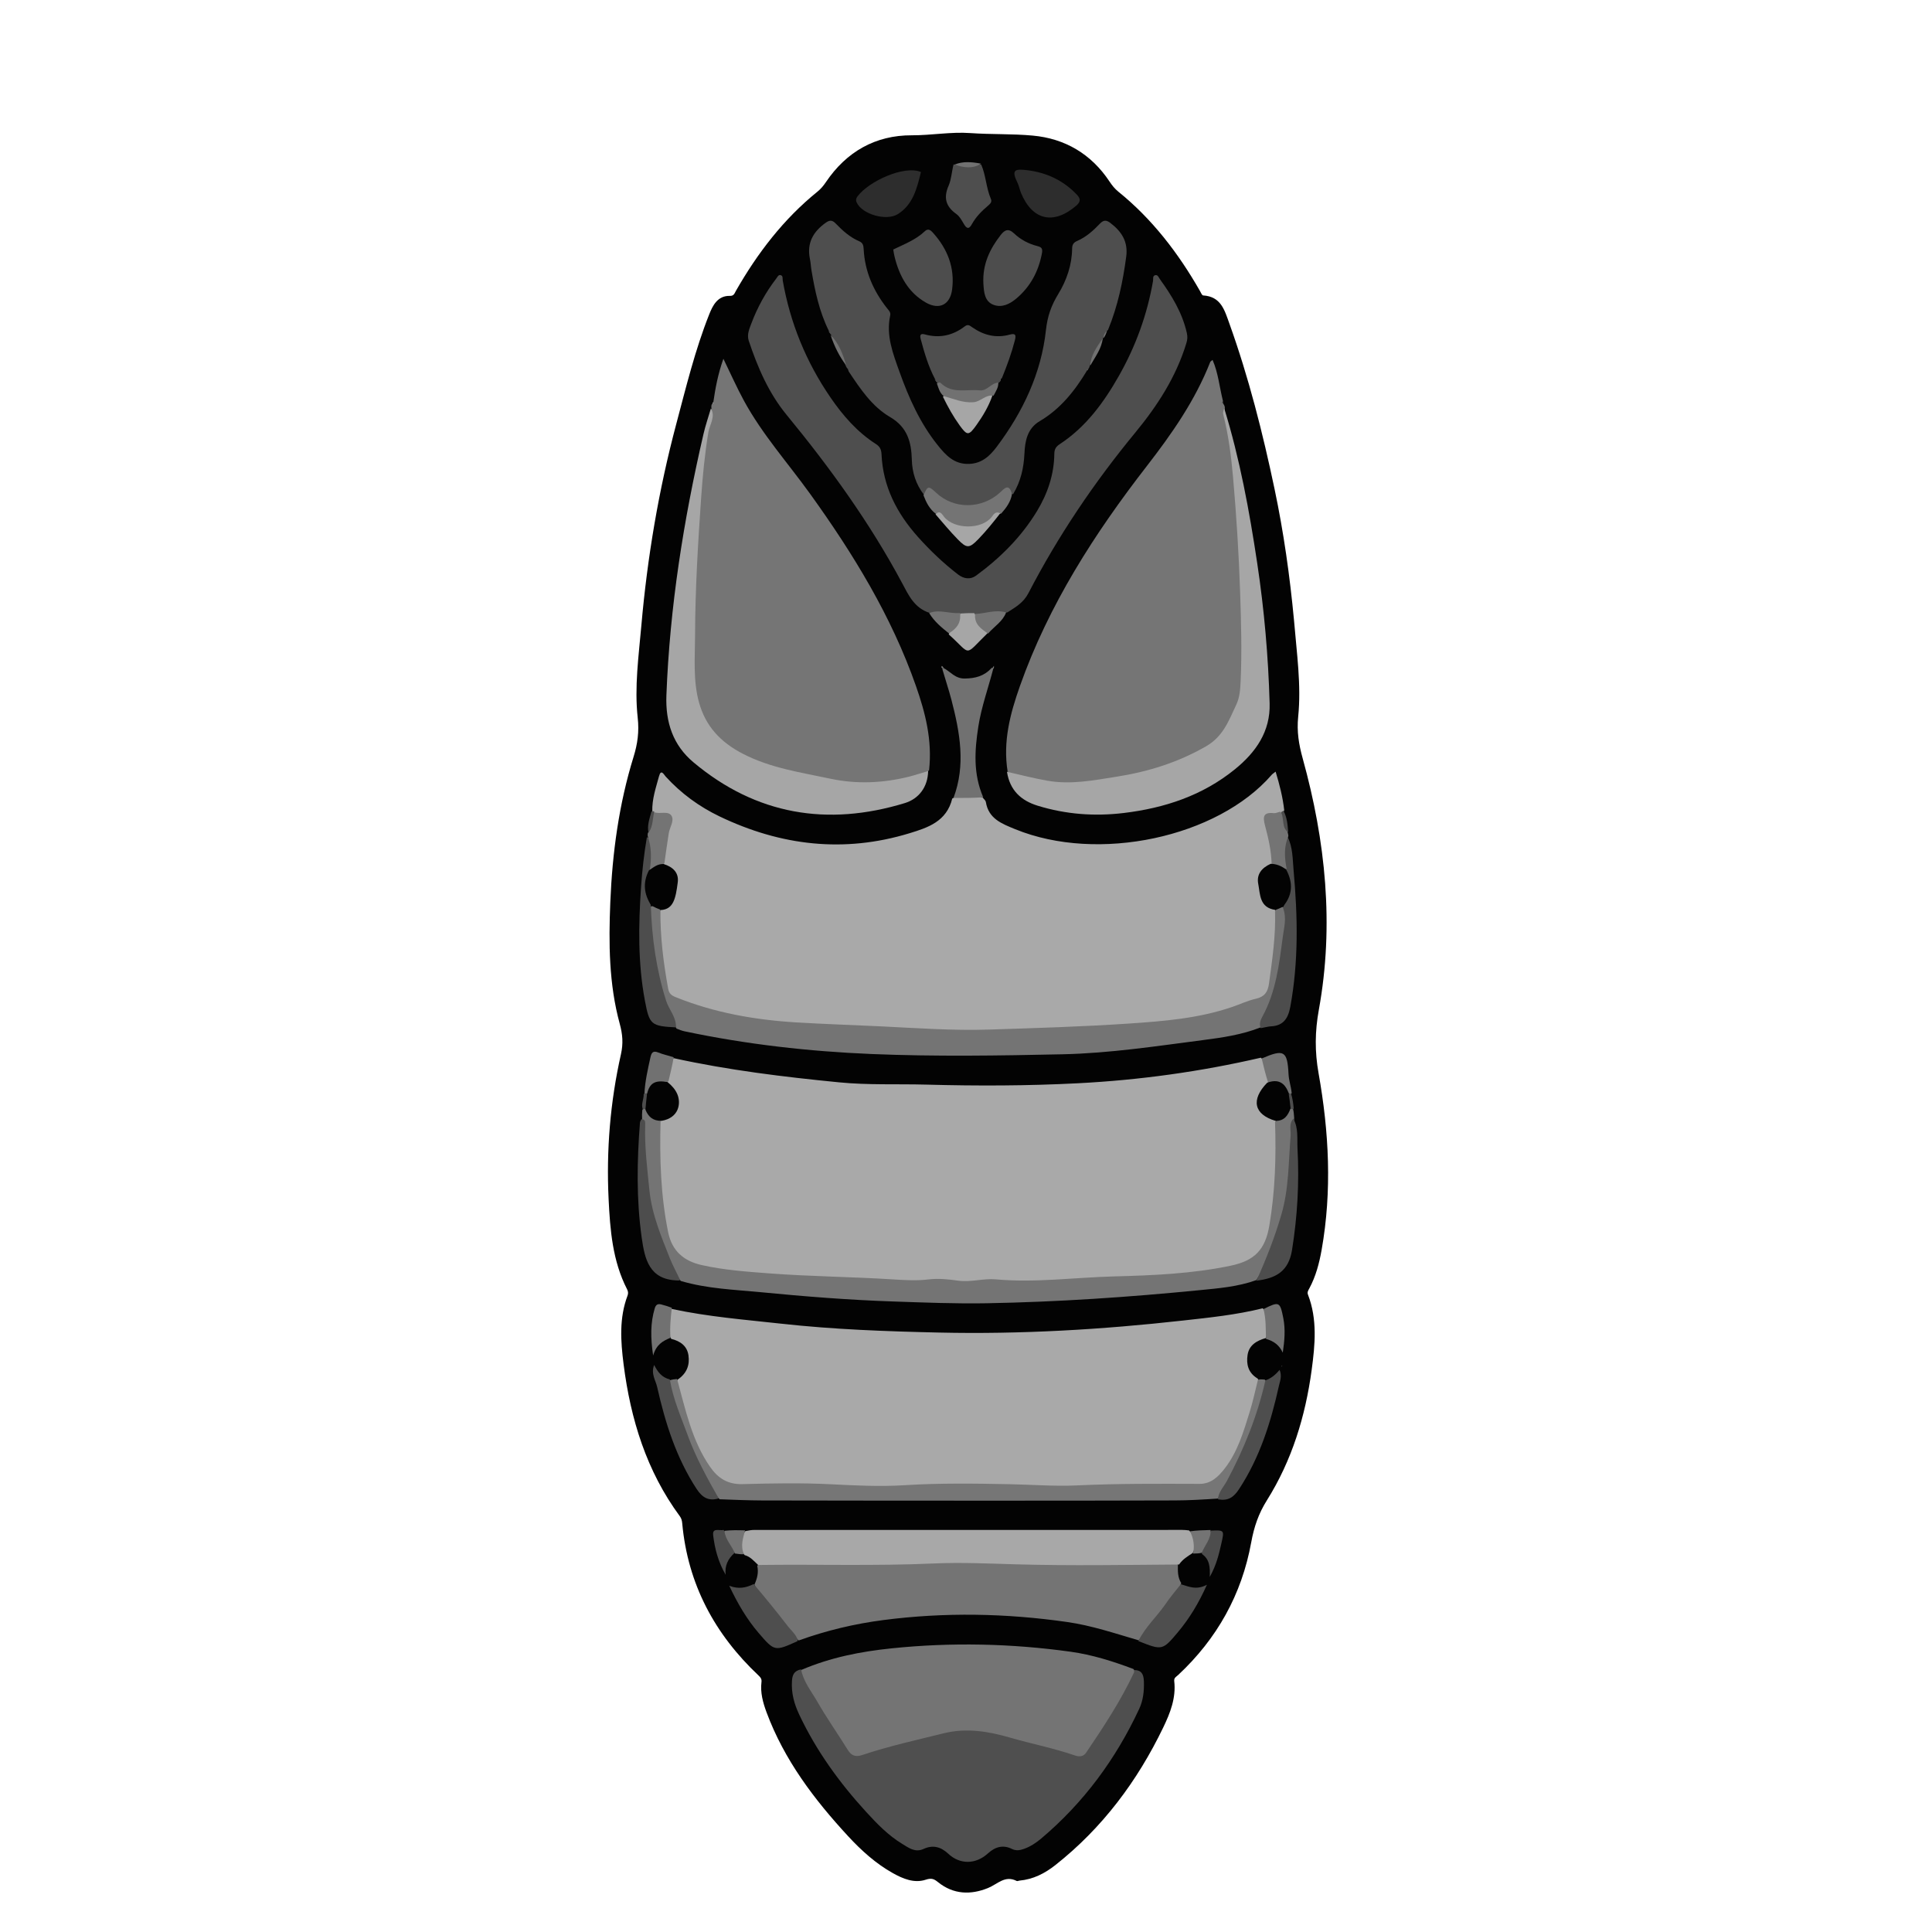<?xml version="1.0" encoding="utf-8"?>
<!-- Generator: Adobe Adobe Illustrator 24.2.0, SVG Export Plug-In . SVG Version: 6.00 Build 0)  -->
<svg version="1.1" id="レイヤー_1" xmlns="http://www.w3.org/2000/svg" xmlns:xlink="http://www.w3.org/1999/xlink" x="0px"
	 y="0px" width="1000px" height="1000px" viewBox="0 0 1000 1000" style="enable-background:new 0 0 1000 1000;"
	 xml:space="preserve">
<style type="text/css">
	.st0{fill:#030303;}
	.st1{fill:#A9A9A9;}
	.st2{fill:#757575;}
	.st3{fill:#4E4E4E;}
	.st4{fill:#747474;}
	.st5{fill:#4F4F4F;}
	.st6{fill:#A8A8A8;}
	.st7{fill:#A6A6A6;}
	.st8{fill:#767676;}
	.st9{fill:#717171;}
	.st10{fill:#4D4D4D;}
	.st11{fill:#2D2D2D;}
</style>
<g>
	<path class="st0" d="M669.79,321.2c1.39,16.88,3.81,33.36,2.15,49.76c-0.78,7.73,0.34,14.42,2.35,21.66
		c11.83,42.71,16.31,86.14,8.35,129.97c-2.06,11.36-2.15,21.69-0.16,32.88c5.41,30.32,7.02,60.88,1.59,91.46
		c-1.22,6.89-2.99,13.65-6.33,19.88c-0.56,1.04-1.24,2-0.75,3.26c4.95,12.78,3.69,25.95,1.93,38.99
		c-3.24,23.98-10.23,46.87-23.16,67.47c-4.34,6.91-6.67,13.76-8.13,21.79c-4.89,26.96-17.73,49.95-37.88,68.71
		c-0.95,0.88-2.17,1.38-1.97,3.11c1,8.66-2.07,16.48-5.68,23.97c-13.41,27.81-31.5,52.03-55.88,71.28
		c-5.45,4.3-11.47,7.37-18.52,8.01c-0.5,0.05-1.11,0.38-1.46,0.19c-6.07-3.13-9.97,1.67-14.83,3.64c-8.93,3.64-17.92,3.4-25.88-3.02
		c-1.98-1.6-3.31-2.29-6.36-1.28c-5.93,1.98-11.82-0.47-17.1-3.44c-8.8-4.93-16.23-11.66-23.03-19.01
		c-17.62-19.06-33.14-39.55-42.29-64.21c-1.86-5.02-3.28-10.17-2.62-15.61c0.19-1.53-0.37-2.36-1.44-3.36
		c-22.8-21.45-36.7-47.39-39.58-78.85c-0.12-1.36-0.4-2.52-1.25-3.67c-17.26-23.42-25.48-50.22-29.1-78.67
		c-1.52-11.93-2.33-23.91,2.06-35.53c0.45-1.2,0.29-2.21-0.28-3.32c-7.51-14.64-8.75-30.63-9.53-46.59
		c-1.23-25.24,0.83-50.33,6.38-74.96c1.28-5.7,0.84-10.45-0.61-15.76c-5.65-20.67-5.76-41.85-4.89-63.02
		c1.05-25.53,4.47-50.76,12.05-75.24c2.08-6.73,2.93-12.97,2.13-20.2c-1.75-15.91,0.5-31.9,1.9-47.81
		c3.09-35.23,8.95-70.02,18.05-104.19c5.08-19.09,9.75-38.37,17.06-56.77c1.75-4.4,4.29-9.76,10.73-9.57
		c2.09,0.06,2.38-1.35,3.1-2.61c11.16-19.53,24.64-37.15,42.24-51.38c1.72-1.39,3.06-3.01,4.28-4.82
		c10.63-15.79,25.66-24.37,44.5-24.31c10.17,0.03,20.22-1.87,30.31-1.15c10.77,0.76,21.62,0.32,32.3,1.3
		c16.7,1.52,30.29,9.53,39.74,23.78c1.3,1.96,2.7,3.74,4.56,5.24c17.6,14.23,31.08,31.85,42.24,51.38c0.48,0.84,1.04,2.29,1.64,2.33
		c9.25,0.58,11.08,7.54,13.62,14.61c10.02,27.93,17.26,56.6,23.36,85.57C664.41,275.43,667.61,298.01,669.79,321.2z"/>
	<path class="st1" d="M348.64,547.69c28.41,6.24,56.95,9.7,85.6,12.52c15.11,1.49,30.26,0.78,45.38,1.19
		c26.12,0.71,52.26,0.64,78.32-0.71c31.74-1.64,63.23-5.95,94.67-13.23c3.44,3.11,3.53,7.26,4.25,11.58c-0.3,2.5-1.96,3.82-3,5.5
		c-3.8,6.14-2.58,10.5,3.9,13.81c1.04,0.53,2.15,0.92,3.03,2.31c1.11,14.52,1.36,28.65-0.83,42.71c-0.69,4.44-1.35,8.89-2.11,13.33
		c-1.89,11.03-8.62,17.21-19.3,19.63c-10.44,2.36-21.06,3.21-31.68,4.13c-24.21,2.09-48.55,1.63-72.75,3.9
		c-3.15,0.3-6.33,0.26-9.47-0.24c-5.48-0.87-10.94-0.89-16.42,0.02c-1.48,0.25-2.99,0.44-4.48,0.32
		c-19.56-1.57-39.18,0.37-58.78-1.61c-11.03-1.11-22.27-0.74-33.41-1.37c-15.46-0.87-30.93-1.69-46.15-4.78
		c-14.04-2.85-19.35-8.87-21.86-22.94c-3.06-17.17-3.64-34.41-2.7-52.16c0.66-2.22,2.31-2.67,3.76-3.42c5.81-3,7.1-7.33,3.92-12.98
		c-0.97-1.72-2.48-3.08-3.3-5.32C345.42,555.45,346.06,551.48,348.64,547.69z"/>
	<path class="st1" d="M508.55,412.74c0.85,0.99,1.61,1.63,1.73,2.38c1.38,8.72,8.39,11.28,15.22,14.08
		c42.86,17.51,104.61,4.3,132.72-28.16c0.41-0.48,1-0.81,2.04-1.64c2.01,6.68,3.67,13.02,4.45,19.94c-0.32,0.86-0.66,1.25-1.46,1.74
		c-7.8,2.23-7.69,2.21-6.24,9.82c0.95,4.98,2.54,9.91,1.86,15.46c-0.26,0.66-0.4,0.97-0.63,1.21c-8.42,8.64-7.65,16.6,2.49,23.95
		c1.85,9.22-0.11,17.95-0.85,26.7c-0.38,4.43-1.38,8.87-2.23,13.28c-0.61,3.18-2.35,4.9-5.18,6.09
		c-18.65,7.79-38.22,11.4-58.26,12.9c-22.9,1.71-45.87,1.85-68.77,3.25c-23.34,1.43-46.54,0.16-69.8-1.04
		c-10.13-0.52-20.28-0.62-30.42-1.09c-17.83-0.83-35.53-2.59-52.97-6.39c-8.15-1.77-15.73-5.42-23.61-8.09
		c-2.19-0.74-3.58-2.36-4.02-4.7c-2.48-13.09-4.63-26.21-3.67-40.02c2.17-3.43,6.16-4.38,7.42-8.61c2.02-6.78,1.62-12.23-5.05-16.5
		c-1.08-6.24,0.85-11.81,1.93-17.45c1.29-6.76,1.44-6.73-5.73-8.45c-0.87-0.32-1.31-0.61-1.9-1.33c-0.18-6.57,1.9-12.39,3.48-18.29
		c1.05-3.92,2.52-0.86,3.46,0.17c7.95,8.71,17.32,15.56,27.89,20.63c31.65,15.18,64.41,19.06,98.32,8.7
		c9.53-2.91,19.21-6.07,22.11-17.95C498,410.43,503.07,411.1,508.55,412.74z"/>
	<path class="st1" d="M347.66,677.49c18.87,4.08,37.81,5.55,56.66,7.64c27.19,3.01,54.5,3.99,81.82,4.6
		c42.19,0.94,84.23-1.54,126.16-6.22c13.74-1.54,27.49-2.91,41.31-6.35c3.72,4.74,3.34,9.83,1.64,15.39
		c-4.98,1.42-8.76,3.77-9.51,8.79c-0.71,4.76,0.26,9.24,5.21,12.19c0.97,1.44,1.17,2.76,0.83,4.09
		c-3.63,14.38-7.12,28.8-15.39,41.47c-4.62,7.09-10.75,11.2-19.58,10.45c-2.81-0.24-5.66,0.02-8.49-0.05
		c-19.66-0.47-39.28,0.75-58.93,0.96c-18.81,0.2-37.59-1.3-56.42-1.07c-10.33,0.13-20.62,1.06-30.93,1.08
		c-26.48,0.06-52.93-1.65-79.42-0.97c-6.86,0.18-11.65-3.37-15.6-8.45c-4.03-5.18-6.8-11.05-9.04-17.18
		c-2.8-7.67-5.16-15.48-7.14-23.41c-0.48-1.92-1.15-3.86-0.21-6.29c4.85-3.22,6.46-7.57,5.72-12.64c-0.7-4.76-4.04-7.33-8.93-8.53
		C344.36,687.81,345.26,682.8,347.66,677.49z"/>
	<path class="st2" d="M521.55,399.39c-2.52-15.61,1.34-30.07,6.34-44.23c14.86-42.06,38.65-79.05,65.77-114.02
		c12.98-16.73,24.97-33.94,32.76-53.78c0.11-0.27,0.47-0.44,1.2-1.08c2.98,6.84,3.55,14.08,5.4,21.34c-0.05,0.4-0.41,0.73-0.41,0.73
		s0.28,0.4,0.49,0.51c0.46,0.61,0.7,1.11,0.89,1.9c-0.74,4.92,1.74,8.93,2.59,13.25c2.1,10.63,3.09,21.36,3.91,32.14
		c1.07,14.09,1.46,28.23,2.72,42.3c0.15,1.66,0.26,3.32,0.23,4.99c-0.35,16.62,1.48,33.26-0.07,49.84
		c-1.35,14.41-6.29,26.74-19.7,34.9c-15.97,9.72-33.63,13.03-51.52,16.38c-13.88,2.59-27.47,2.11-41.09-1.16
		C527.81,402.62,524.59,401.79,521.55,399.39z"/>
	<path class="st2" d="M369.21,208.19c1.09-7.45,2.45-14.72,5.22-22.48c3.79,7.78,6.93,14.9,10.64,21.71
		c9.51,17.45,22.78,32.27,34.32,48.3c22.25,30.92,42.06,63.23,54.73,99.42c4.87,13.9,8.48,28.07,6.77,43.5
		c-2.35,2.66-5.21,3.62-8.13,4.32c-13.22,3.17-26.5,4.76-40.07,2.03c-7.99-1.61-16.03-3.05-24.06-4.5
		c-13.57-2.46-25.88-8.44-36.44-16.77c-8.98-7.08-12.74-18.07-13.58-29.55c-1.23-16.77-0.66-33.61,0.15-50.34
		c1.22-25.05,1.74-50.19,5.76-75.04c0.93-5.75,2.83-11.26,3.74-17.35c-0.14-0.96-0.09-1.53,0.19-2.28
		C369.02,208.89,369.25,208.68,369.21,208.19z"/>
	<path class="st3" d="M481.19,317.25c-7.97-2.58-10.89-9.15-14.24-15.42c-16.7-31.23-37.35-59.78-59.78-87.07
		c-9.38-11.41-15.02-24.63-19.63-38.42c-1.05-3.15,0.35-6.24,1.42-9.07c3.13-8.28,7.38-16,12.79-23.04c0.61-0.79,1.08-2,2.12-1.85
		c1.56,0.22,1.1,1.8,1.28,2.86c3.85,21.96,12.1,42.12,24.71,60.5c6.45,9.4,13.84,17.9,23.54,24.11c2.05,1.31,2.76,2.85,2.87,5.28
		c0.75,16.7,7.88,30.5,18.91,42.84c6.36,7.11,13.17,13.57,20.68,19.37c3.01,2.33,6.45,2.72,9.27,0.66
		c12.57-9.2,23.5-20.05,31.63-33.47c5.52-9.12,8.84-18.97,8.96-29.71c0.03-2.29,0.86-3.65,2.71-4.86
		c13.61-8.89,22.89-21.62,30.75-35.48c8.69-15.32,14.61-31.68,17.63-49.06c0.18-1.06-0.34-2.64,1.13-2.98
		c1.38-0.32,1.78,1.17,2.44,2.08c6.15,8.53,11.58,17.38,13.93,27.86c0.44,1.95,0.29,3.47-0.25,5.24
		c-5.32,17.5-14.99,32.41-26.54,46.42c-21.21,25.74-39.83,53.32-55.19,82.94c-2.57,4.95-6.47,7.15-10.84,9.95
		c-5.37,1.4-10.51,1.58-16.12,1.51c-2.76,0.09-5.08,0.02-7.84,0.01C491.9,318.61,486.72,318.14,481.19,317.25z"/>
	<path class="st4" d="M414.77,864.35c15.14-6.49,30.75-9.52,46.72-11.17c30.96-3.19,61.82-2.53,92.64,1.75
		c11.12,1.55,21.72,4.88,32.52,8.94c1.93,2.12,0.87,4-0.03,5.74c-6.66,12.9-14.29,25.2-22.56,37.13c-2.53,3.65-5.87,3.84-9.73,2.61
		c-13.18-4.22-26.69-7.2-40.08-10.61c-8.85-2.26-17.84-2.25-26.69,0.04c-13.38,3.45-26.91,6.39-40.08,10.64
		c-4.18,1.35-7.4,0.54-9.97-3.22c-7.73-11.28-14.89-22.9-21.34-34.96C415.1,869.22,413.63,867.21,414.77,864.35z"/>
	<path class="st5" d="M414.63,864.04c1.24,6.49,5.41,11.48,8.49,16.87c4.86,8.49,10.54,16.5,15.68,24.82
		c1.92,3.1,4.11,3.8,7.51,2.66c13.84-4.63,28.09-7.75,42.23-11.26c11.56-2.87,23.01-1.01,34.32,2.27
		c11.13,3.23,22.54,5.43,33.52,9.22c2.21,0.76,4.35,0.68,5.8-1.45c9.03-13.33,17.89-26.78,24.75-41.41
		c0.13-0.28,0.06-0.65,0.07-1.36c3.84,0.04,4.97,2.11,5.08,6c0.15,4.97-0.37,9.69-2.43,14.11c-12.11,26-28.78,48.6-50.76,67.14
		c-2.67,2.25-5.61,4.18-8.96,5.35c-2.07,0.72-4,1.07-6.22-0.03c-4.57-2.24-8.66-1.04-12.34,2.33c-6.31,5.78-14.52,5.86-20.56,0.18
		c-3.79-3.56-7.94-4.71-12.77-2.48c-4.39,2.03-7.74-0.61-11.06-2.62c-7.19-4.35-13.02-10.38-18.63-16.51
		c-13.89-15.17-25.86-31.7-34.67-50.39c-2.59-5.5-4.15-11.07-3.77-17.32C410.12,866.76,411.05,864.87,414.63,864.04z"/>
	<path class="st3" d="M478.26,256.12c-4.23-5.5-6.13-11.58-6.3-18.2c-0.24-9.16-2.31-16.83-11.28-22.07
		c-9.29-5.43-15.36-14.5-21.44-23.65c-0.04-0.52-0.01-0.71-0.23-1.05c-0.53-0.49-0.81-0.84-1.07-1.42
		c-2.03-5.78-5.22-10.79-7.78-16.48c-0.25-0.27-0.18-0.27-0.19-0.23c-0.4-0.47-0.44-1.13-1-1.85c-4.94-10.02-7.14-20.55-8.94-31.19
		c-0.33-1.96-0.4-3.97-0.81-5.92c-1.7-8.21,1.64-14.13,8.18-18.77c1.95-1.38,3.31-1.51,5.11,0.35c3.58,3.71,7.41,7.19,12.26,9.25
		c1.83,0.78,2.17,2.15,2.26,3.98c0.57,11.52,4.97,21.58,12.02,30.57c0.91,1.16,2.1,2.11,1.71,3.9c-2.25,10.31,1.49,19.79,4.8,29.07
		c4.81,13.47,10.66,26.59,19.71,37.9c4.18,5.23,8.55,10.09,16.37,9.81c6.7-0.25,10.81-4.26,14.29-8.89
		c13.52-17.97,23.02-38.02,25.45-60.37c0.79-7.28,2.82-12.86,6.4-18.71c4.38-7.17,7.05-15.05,7.16-23.59
		c0.03-1.96,0.81-3.07,2.53-3.81c4.68-2.02,8.41-5.37,11.84-8.98c1.97-2.07,3.46-1.88,5.5-0.31c5.74,4.42,9.16,9.57,8.12,17.41
		c-1.72,12.9-4.34,25.52-9.41,37.88c-1.41,1.12-1.24,2.72-2.33,4.03c-0.18,0.29-0.19,0.21-0.15,0.21c-2.46,4.49-4.72,9.1-6.91,14.16
		c-0.24,0.79-0.36,1.22-0.7,1.75c-0.38,0.2-0.54,0.3-0.66,0.68c-6.39,10.67-13.89,20.1-24.61,26.41c-6.5,3.83-7.61,10.42-7.91,16.75
		c-0.36,7.51-1.89,14.42-5.9,21.08c-2.94-1.27-5.04-1.11-7.41,1.28c-7.1,7.17-24.87,7.13-32.18-0.13
		C482.88,255.1,481.03,253.59,478.26,256.12z"/>
	<path class="st4" d="M609.68,809.68c-0.04,3.47-0.22,6.57,1.73,9.78c-1.87,5.14-5.25,9-8.34,13.01
		c-4.31,5.6-8.55,11.27-13.75,16.55c-12.4-3.63-24.33-7.67-36.96-9.47c-31.67-4.53-63.27-5.13-95.05-1.02
		c-14.97,1.94-29.43,5.37-43.93,10.58c-7.03-6.16-12.11-13.65-17.56-20.83c-1.88-2.47-3.95-4.86-5.33-8.09
		c1.41-3.18,2.25-6.1,1.46-9.74c1.69-2.19,3.94-2.01,6.07-2.04c5.49-0.1,10.98-0.11,16.46-0.02c31.09,0.47,62.18-1.39,93.24-0.78
		c31.92,0.62,63.83,0.56,95.74,0.79C605.46,808.41,607.48,808.38,609.68,809.68z"/>
	<path class="st4" d="M341.83,470.75c-0.14,14.04,1.55,27.5,4,40.92c0.47,2.55,1.59,3.52,3.84,4.43
		c20.07,8.1,40.99,11.79,62.52,13.1c14.6,0.88,29.2,1.34,43.79,2.04c18.6,0.9,37.18,2.26,55.8,1.67c24.24-0.78,48.5-1.5,72.69-3.13
		c17.98-1.21,36.06-2.67,53.34-8.6c4.09-1.4,8.05-3.29,12.24-4.23c4.47-1,6.18-3.54,6.76-7.77c1.68-12.33,3.56-24.64,3.14-37.6
		c0.82-1.89,2.12-2.36,4.11-2.2c3.23,2.41,2.51,5.63,2.21,8.45c-2.02,18.51-4.39,36.96-13.89,53.99c-9.82,3.84-19.88,5.25-29.9,6.55
		c-24.07,3.13-48.15,6.79-72.41,7.32c-32.94,0.72-65.95,1.22-98.86-0.13c-32.53-1.34-64.97-5.01-96.93-11.77
		c-1.3-0.27-2.54-0.77-4.11-1.39c-8.55-14.67-11.62-30.59-13.52-46.83c-0.6-5.09-1.76-10.17-0.43-15.73
		C338.5,467.64,340.01,469.29,341.83,470.75z"/>
	<path class="st4" d="M341.92,579.94c-0.55,19.61,0.04,38.79,3.91,57.83c2,9.86,8.22,14.97,17.33,17.02
		c11.5,2.59,23.25,3.42,35,4.31c21.37,1.62,42.81,1.76,64.19,3.12c6.16,0.39,12.17,0.74,18.33,0c5.09-0.62,10.24-0.05,15.39,0.66
		c6.45,0.89,12.97-1.27,19.36-0.69c20.48,1.87,40.82-0.99,61.21-1.52c20.16-0.52,40.43-1.37,60.35-5.54
		c12.47-2.61,17.92-8.34,20.03-20.83c2.98-17.63,3.57-35.34,2.93-53.6c2.4-2.42,5.47-3.62,7.42-6.71c0.73-0.39,1.2-0.43,1.91-0.06
		c0.36,1.58,0.48,2.9,0.58,4.61c-0.47,12.52-0.81,24.69-2.57,36.68c-2.46,16.72-7.31,32.75-17.02,47.37
		c-9.69,3.47-19.51,4.22-29.25,5.19c-36.62,3.62-73.34,6.11-110.13,6.78c-16.29,0.3-32.61-0.38-48.91-0.93
		c-22.8-0.77-45.53-2.59-68.23-4.79c-13.73-1.33-27.58-1.77-41.31-5.79c-4.97-5-6.95-11.24-9.45-17.21
		c-8.89-21.18-10.19-43.57-10.64-66.51c-0.09-1.71-0.04-3.03,0.1-4.74c0.37-0.79,0.76-1.02,1.6-0.91
		C336.58,576.05,338.57,578.59,341.92,579.94z"/>
	<path class="st6" d="M610.28,809.79c-28.21,0.2-56.2,0.69-84.16-0.09c-14.3-0.4-28.63-1.09-42.88-0.45
		c-30.12,1.35-60.23,0.38-90.82,0.78c-2.23-2.05-3.89-4.23-7.01-5.12c-3.68-4.21-3.13-8.21,0.36-12.4c1.81-0.38,3.3-0.62,4.79-0.62
		c73.81-0.02,147.62-0.02,221.43-0.01c1,0,1.99,0.1,3.44,0.26c4.11,4.13,4.51,6.75,1.92,11.68
		C614.64,805.62,612.14,807.06,610.28,809.79z"/>
	<path class="st7" d="M367.95,211.4c2.56,4.22-0.64,8.29-1.33,12.49c-1.86,11.3-2.94,22.63-3.73,34.04
		c-1.62,23.52-3.06,47.02-3.12,70.62c-0.03,11.73-1.13,23.52,2.02,34.97c3.38,12.26,11,20.57,22.68,26.61
		c14.41,7.45,29.85,9.62,45.21,12.9c13.76,2.94,27.34,2.32,40.88-1.04c3.2-0.8,6.32-1.91,9.84-2.89
		c-0.14,8.24-4.82,14.36-12.05,16.57c-40.06,12.23-76.99,6.09-109.44-21.12c-10.51-8.82-14.52-20.58-13.98-34.7
		c1.75-45.74,8.88-90.66,19.18-135.15C365.12,220.33,366.58,216.07,367.95,211.4z"/>
	<path class="st7" d="M521.2,399.46c6.86,1.58,13.71,3.34,20.72,4.6c12.23,2.19,24.06-0.15,36.02-2.04
		c16.37-2.58,31.75-7.36,46.31-15.73c8.99-5.17,11.8-13.44,15.65-21.57c1.8-3.8,2.06-7.92,2.25-12.13
		c0.71-15.43,0.24-30.86-0.27-46.25c-0.66-19.7-1.91-39.38-3.63-59.04c-0.97-11.1-2.37-22.05-5.11-32.84
		c-0.23-0.9,0.12-1.95,0.5-3.17c8.07,26.14,13.02,53.12,17.1,80.26c3.62,24.03,5.73,48.24,6.42,72.54
		c0.41,14.6-7.17,25.3-17.91,34.04c-16.79,13.66-36.49,20.15-57.71,22.69c-15.08,1.8-29.89,0.69-44.42-3.78
		C528.51,414.4,522.69,409.1,521.2,399.46z"/>
	<path class="st8" d="M350.45,713.77c4.36,15.77,7.59,31.82,17.14,45.55c4.05,5.82,9.11,9.06,16.7,8.86
		c15.32-0.41,30.69-0.7,45.98,0.08c12.65,0.64,25.33,1.27,37.9,0.48c18.15-1.14,36.29-0.88,54.41-0.52
		c11.63,0.23,23.29,1.16,34.9,0.62c21.14-0.99,42.27-0.86,63.41-0.79c5.97,0.02,9.74-3.74,13.07-8.03
		c6.68-8.61,9.66-18.89,12.83-29.05c1.68-5.38,2.85-10.92,4.32-16.8c1.07-0.32,2.08-0.23,3.46-0.11c1.63,1.25,1.52,2.75,1.1,4.22
		c-5.6,19.55-12.65,38.49-23.76,55.69c-0.36,0.56-0.86,1-1.66,1.69c-7.59,0.51-14.9,0.94-22.21,0.96
		c-32.79,0.11-65.58,0.13-98.36,0.12c-38.42,0-76.85-0.03-115.27-0.11c-7.15-0.02-14.3-0.34-21.9-0.61
		c-5.77-5.77-8.97-12.75-12.17-19.65c-5.46-11.76-10.12-23.84-13.53-36.38c-0.48-1.75-1.22-3.49,0-5.6
		C348.06,714,349.06,713.89,350.45,713.77z"/>
	<path class="st3" d="M483.96,196.19c-3.54-6.74-5.53-13.74-7.43-20.79c-0.61-2.25,0.22-2.85,2.17-2.31
		c7.62,2.13,14.5,0.56,20.67-4.17c1.7-1.3,2.63-0.36,3.89,0.51c5.89,4.09,12.29,5.72,19.37,3.77c2.94-0.81,3.4,0.14,2.66,2.97
		c-1.71,6.61-4.02,13-6.73,19.59c-0.87,0.55-1.06,1.14-1.35,2.02c-0.16,0.27-0.16,0.2-0.14,0.23c-9.7,7.52-22.39,7.73-31.81,0.29
		c-0.34-0.26-0.3-0.31-0.29-0.28C484.57,197.56,484.54,196.9,483.96,196.19z"/>
	<path class="st9" d="M508.9,412.66c-4.95,0.37-9.93,0.37-15.38,0.37c6.43-17.03,3.33-33.96-1.07-50.84
		c-1.34-5.14-3.06-10.18-4.63-15.65c-0.02-0.59-0.02-0.79,0.28-0.94c3.9,1.99,6.18,5.71,11.32,5.61c5.49-0.11,9.93-1.21,13.83-5.47
		c0.53-0.13,0.73-0.16,0.93,0.11c-2.63,10.25-6.19,19.95-7.79,30.17C504.48,388.32,503.65,400.5,508.9,412.66z"/>
	<path class="st10" d="M509,146.78c-0.52-9.95,3.3-17.88,8.96-25.15c2.04-2.62,3.98-3.59,6.88-0.84c3.4,3.23,7.54,5.43,12.14,6.59
		c2.09,0.53,2.8,1.24,2.32,3.76c-1.77,9.34-5.94,17.19-13.2,23.34c-3.46,2.93-7.56,4.95-11.93,3.27
		C509.72,156.02,509.27,151.47,509,146.78z"/>
	<path class="st10" d="M462.35,129.15c5.8-2.83,11.71-5.04,16.38-9.5c1.73-1.65,3.08-0.4,4.22,0.87
		c7.48,8.34,11.31,18.01,9.87,29.27c-1.02,7.97-6.68,10.8-13.68,6.77c-9.06-5.22-13.66-13.75-16.09-23.62
		C462.77,131.81,462.56,130.67,462.35,129.15z"/>
	<path class="st10" d="M652.55,532.18c-0.93-2.27-0.11-4.24,0.95-6.17c6.98-12.8,8.61-26.99,10.47-41.09
		c0.64-4.86,2.13-9.75,0.11-15c2.52-6.54,3.98-12.88,0.84-19.91c-1.31-6.01-2.35-11.61,1.52-16.93c2.78,5.55,2.59,11.6,3.12,17.43
		c2.13,23.57,2.63,47.13-1.7,70.58c-1.09,5.91-3.49,9.83-10.01,10.14C656.2,531.32,654.58,531.85,652.55,532.18z"/>
	<path class="st10" d="M336.85,468.14c0.53,17.25,2.83,33.82,7.97,49.96c1.45,4.55,5.19,8.18,5.09,13.68
		c-12.9-0.69-13.76-1.31-16.11-13.84c-3.65-19.43-3.35-39.01-2-58.64c0.59-8.62,1.52-17.19,3.03-25.99c3.9,1.64,2.97,5.26,3.44,8.26
		c0.38,2.43-0.43,4.84-0.99,7.63C334.41,455.61,335.16,461.67,336.85,468.14z"/>
	<path class="st10" d="M650.33,662.88c5-11.07,9.49-22.47,12.93-34.29c3.89-13.35,3.66-27.15,4.76-40.81
		c0.23-2.88-1.06-5.97,1.42-8.74c2.72,4.88,1.87,10.37,2.15,15.52c0.95,17.54-0.04,35-2.84,52.46
		C666.96,658.17,660.29,661.67,650.33,662.88z"/>
	<path class="st10" d="M331.95,579.29c2.02-0.02,2.05,1.36,2.01,2.72c-0.39,11.48,1.05,22.87,2.2,34.23
		c1.25,12.3,6.08,23.73,10.6,35.15c1.47,3.7,3.45,7.2,5.25,11.13c-0.44,0.31-0.93,0.26-1.42,0.24
		c-14.59-0.44-16.88-11.03-18.46-22.27c-2.78-19.78-2.43-39.6-0.89-59.44C331.28,580.58,331.55,580.12,331.95,579.29z"/>
	<path class="st3" d="M346.71,713.99c1.66,10.2,5.79,19.42,9.23,28.85c4.15,11.38,9.92,21.97,16.07,32.74
		c-5.12,1.48-8.44-0.3-11.45-4.91c-10.55-16.17-16.22-34.14-20.4-52.7c-0.8-3.57-3.37-6.95-1.56-11.46
		C340.39,710.07,342.52,712.97,346.71,713.99z"/>
	<path class="st3" d="M630.39,776.01c0.29-3.79,3.02-6.42,4.72-9.6c8.73-16.36,15.69-33.41,19.85-51.92
		c2.96-1.05,5.25-2.89,7.36-5.45c1.35,3.28,0.19,5.79-0.35,8.26c-4.17,18.86-9.89,37.09-20.64,53.47
		C638.62,774.91,635.71,777.05,630.39,776.01z"/>
	<path class="st11" d="M557.32,106.24c-11.93,10.38-22.92,7.85-28.84-6.35c-0.7-1.68-0.97-3.55-1.77-5.16
		c-3.44-6.96-1.39-7.43,5.11-6.62c9.92,1.24,18.71,5.31,25.69,12.79C559.16,102.68,559.5,104.25,557.32,106.24z"/>
	<path class="st11" d="M476.69,89.05c-2.11,8.51-4.1,16.81-11.94,21.76c-5.94,3.75-18.56,0.13-21.35-6.03
		c-0.56-1.23-0.27-2.19,0.49-3.2C449.75,93.8,468.09,85.36,476.69,89.05z"/>
	<path class="st3" d="M390.1,819.91c6.15,7.24,12.04,14.47,17.72,21.87c1.69,2.2,4.04,3.94,5.08,7.04c0,0.46-0.09,0.63-0.23,0.7
		c-11.63,5.22-11.77,5.33-20.04-4.34c-6.02-7.03-10.72-14.96-15.18-24.39C382.42,822.68,386.16,821.81,390.1,819.91z"/>
	<path class="st3" d="M589.22,849.41c3.54-7.24,9.51-12.57,13.97-19.04c2.42-3.51,5.1-6.83,8.02-10.38
		c4.2,1.25,7.96,3.18,13.49,0.28c-4.37,9.78-9.11,17.45-14.88,24.38C601.68,854.41,601.5,854.26,589.22,849.41z"/>
	<path class="st3" d="M507.85,85.12c2.47,5.65,2.56,12.08,5.04,17.89c0.62,1.45-0.27,2.43-1.39,3.37c-3.32,2.79-6.37,5.86-8.49,9.71
		c-1.54,2.8-2.71,2.22-4.12-0.17c-1.09-1.85-2.2-3.95-3.87-5.14c-5.51-3.91-6.76-8.45-4-14.72c1.43-3.26,1.54-7.1,2.55-10.93
		C498.39,85.77,502.99,84.85,507.85,85.12z"/>
	<path class="st4" d="M478,256.37c2.17-4.98,2.57-5.04,6.59-1.28c9.2,8.6,23.53,8.48,33.05-0.19c2.08-1.89,4.62-5.18,6.16,0.92
		c-0.7,3.9-2.85,6.92-5.55,9.95c-1.31,0.3-2.35,0.63-2.9,1.45c-5.23,7.85-13.16,6.16-20.64,5.77c-2.56-0.13-4.54-1.87-6.23-3.73
		c-1.1-1.22-1.99-2.66-4.05-3.26C481.12,263.47,479.46,260.18,478,256.37z"/>
	<path class="st7" d="M513.68,204.73c-1.95,5.59-4.89,10.53-8.23,15.22c-4.02,5.65-4.82,5.65-8.76,0.2
		c-3.29-4.56-6.02-9.44-8.63-14.79c1.37-1.71,3-1.45,4.51-0.71c5.69,2.79,11.32,2.75,16.99-0.06
		C510.77,203.97,512.08,203.88,513.68,204.73z"/>
	<path class="st4" d="M666.86,432.73c-2.36,5.63-2.06,11.08-0.87,17.01c-2.98,0.88-5.13-1.06-7.79-2.49
		c-0.19-7-1.71-13.5-3.41-19.88c-1.22-4.6-0.99-7.11,4.6-6.48c0.92,0.1,1.92-0.47,3.29-0.74c3.05,2.95,2.28,6.96,3.8,10.65
		C666.73,431.56,666.8,431.98,666.86,432.73z"/>
	<path class="st4" d="M336.35,450.28c0.78-5.65,0.98-11.19-0.93-16.96c-0.25-0.7-0.24-1.13-0.15-1.87c1.77-3.59,1.02-7.6,3.39-11.03
		c3.05,1.06,7.26-0.86,8.89,1.8c1.59,2.6-0.9,5.94-1.39,9c-0.8,5.03-1.48,10.07-2.27,15.56
		C341.68,448.79,339.31,449.87,336.35,450.28z"/>
	<path class="st7" d="M497,317.56c2.51-0.19,4.68-0.23,7.26-0.21c2.29,3.58,4.09,7.16,6.9,10.38c-12.6,12.29-7.99,11.41-20.09,0.65
		C492.24,324.29,496.26,322.01,497,317.56z"/>
	<path class="st7" d="M484.23,266.21c2.28-2.32,3.27-0.14,4.46,1.34c5.3,6.52,19.31,6.61,24.52,0.13c1.12-1.39,1.96-3.25,4.53-2.01
		c-3.61,4.63-7.26,9.15-11.28,13.32c-4.77,4.95-6.07,4.95-10.78,0.12C491.73,275.07,488.14,270.71,484.23,266.21z"/>
	<path class="st9" d="M655.28,693.02c-0.19-5.13,0.08-10.13-1.3-15.44c8.15-4.08,8.56-3.85,10.25,4.65
		c1.18,5.95,0.63,11.84-0.27,17.9C662.23,696.37,659.44,694.15,655.28,693.02z"/>
	<path class="st9" d="M347.74,676.9c-0.6,5.18-1.11,10.1-0.7,15.54c-3.97,1.61-7.34,3.51-8.98,9.17
		c-1.36-9.18-1.44-16.84,0.85-24.47c0.55-1.84,1.57-2.42,3.31-1.97C343.98,675.63,345.73,676.14,347.74,676.9z"/>
	<path class="st9" d="M348.69,547.24c-0.69,4.16-1.66,8.13-2.71,12.49c-3.94,1.39-8.6,0.93-10.55,6.17
		c-0.68,0.48-1.14,0.54-1.88,0.22c0.31-6.48,1.74-12.55,3.07-18.65c0.56-2.56,1.27-3.86,4.21-2.66
		C343.25,545.81,345.88,546.32,348.69,547.24z"/>
	<path class="st9" d="M656.37,560.35c-1.29-4.17-2.3-8.12-3.32-12.49c11.61-4.97,13.29-4.03,13.9,8.2c0.16,3.18,1.24,6.09,1.62,9.62
		c-0.13,0.55-0.34,0.66-0.9,0.78C664.27,563.56,661.77,559.7,656.37,560.35z"/>
	<path class="st9" d="M514.27,204.8c-4.21-0.67-6.6,3.1-10.39,3.39c-5.5,0.42-10.15-1.73-15.47-3.19c-2.08-1.74-2.61-4.07-3.49-6.58
		c0.65-0.34,1.58-0.59,1.92-0.25c5.89,5.87,13.37,3.16,20.22,3.88c3.96,0.41,5.74-3.72,9.64-4.03
		C516.89,200.48,515.49,202.45,514.27,204.8z"/>
	<path class="st10" d="M380.23,803.76c-3.57,3.18-5.15,6.75-4.63,11.34c-3.73-6.4-5.63-13.31-6.47-20.47
		c-0.47-4.01,3.07-2.24,5.41-2.72C377.24,795.58,379.74,799.09,380.23,803.76z"/>
	<path class="st10" d="M626.78,792.24c6.91-0.31,6.96-0.24,5.44,6.45c-1.27,5.62-2.53,11.24-6.06,17.52c0.23-5.22-0.1-9.09-4-11.84
		C621.16,799.3,625,796.37,626.78,792.24z"/>
	<path class="st4" d="M511.38,327.94c-3.49-2.49-7.23-4.76-6.64-10.17c5.16-0.12,10.33-2.45,16.02-0.77
		C519.1,321.57,514.76,324.13,511.38,327.94z"/>
	<path class="st4" d="M496.86,317.29c0.74,4.84-1.56,8.03-5.73,10.51c-3.72-2.97-7.47-6.01-10.19-10.45
		C486.02,315.17,491.19,317.77,496.86,317.29z"/>
	<path class="st4" d="M380.38,804.09c-1.48-4.05-4.97-7.03-5.41-11.75c3.41-0.37,6.82-0.36,10.68-0.22
		c-0.97,3.97-2.53,7.79-0.6,12.32C383.64,804.58,382.2,804.34,380.38,804.09z"/>
	<path class="st4" d="M626.57,791.93c0.36,4.5-2.83,7.64-4.54,11.78c-1.39,0.37-2.75,0.38-4.51,0.42c0.83-3.86,0.37-7.58-1.57-11.52
		C619.3,792.13,622.7,792.02,626.57,791.93z"/>
	<path class="st9" d="M429.9,173.39c4.14,4.1,6.34,9.57,8.07,15.71C434.55,184.64,431.88,179.38,429.9,173.39z"/>
	<path class="st9" d="M507.76,84.7c-4.1,2.72-8.72,2.2-13.65,0.48C498.32,83.43,502.85,83.77,507.76,84.7z"/>
	<path class="st9" d="M564.31,189.26c0.22-5.23,3.31-9.55,6.46-14.12C570.24,180.28,567.05,184.47,564.31,189.26z"/>
	<path class="st10" d="M338.66,420.03c-0.92,3.64-0.54,7.58-2.98,10.98c-0.8-3.59,0.42-7.04,1.51-10.93
		C337.72,419.78,338.07,419.85,338.66,420.03z"/>
	<path class="st10" d="M666.77,430.72c-3.42-2.27-1.99-6.56-3.63-10.2c0.29-0.51,0.62-0.65,1.22-0.8
		C666.17,423.07,666.45,426.71,666.77,430.72z"/>
	<path class="st10" d="M666.85,566.27c0.53-0.32,0.78-0.3,1.41-0.22c0.75,2.5,1.13,4.94,1.37,7.76c-0.46,0.35-0.77,0.3-1.32,0.24
		C666.17,571.84,666.19,569.26,666.85,566.27z"/>
	<path class="st10" d="M333.17,566.29c0.47-0.39,0.82-0.37,1.43-0.35c1.9,2.57,0.83,5.02-0.36,7.79c-0.64,0.31-0.95,0.35-1.5,0.44
		C331.65,571.63,333.24,569.23,333.17,566.29z"/>
	<path class="st9" d="M571.34,174.93c-0.3-1.33,0.39-2.52,1.63-3.77C572.73,172.26,572.19,173.52,571.34,174.93z"/>
	<path class="st3" d="M663.72,707c-0.25,0.52-0.42,0.46-0.46,0C663.25,706.95,663.56,706.88,663.72,707z"/>
	<path class="st9" d="M517.32,197.92c-0.06-0.45,0.15-1.05,0.68-1.78C518.07,196.6,517.83,197.18,517.32,197.92z"/>
	<path class="st9" d="M483.79,196.32c0.33,0.16,0.74,0.62,1.17,1.41C484.6,197.58,484.24,197.1,483.79,196.32z"/>
	<path class="st9" d="M487.96,346.03c-0.7-0.3-1.01-0.77-0.4-1.37c0.01-0.01,0.42,0.38,0.74,0.79
		C488.41,345.65,488.11,345.91,487.96,346.03z"/>
	<path class="st9" d="M513.74,345.78c0.14-0.47,0.43-0.81,0.72-1.15c0.03,0.41,0.07,0.82-0.08,1.38
		C514.19,346.16,513.89,345.9,513.74,345.78z"/>
	<path class="st9" d="M428.81,171.31c0.31,0.17,0.7,0.64,1.13,1.44C429.61,172.59,429.26,172.1,428.81,171.31z"/>
	<path class="st7" d="M368.92,208.25c0.22-0.02,0.33,0.19,0.44,0.4c-0.11,0.06-0.22,0.12-0.51,0.25
		C368.72,208.81,368.77,208.65,368.92,208.25z"/>
	<path class="st7" d="M633.25,208.73c-0.14,0.02-0.35-0.21-0.42-0.57C633.04,208.18,633.11,208.33,633.25,208.73z"/>
	<path class="st9" d="M562.94,191.67c-0.21,0.01-0.31-0.19-0.37-0.39c-0.01-0.02,0.2-0.11,0.48-0.21
		C563.23,191.02,563.05,191.46,562.94,191.67z"/>
	<path class="st9" d="M438.86,191.24c0.14-0.01,0.36,0.2,0.45,0.52C439.17,191.88,438.95,191.46,438.86,191.24z"/>
	<path class="st0" d="M334.07,574.35c0.18-2.75,0.51-5.18,0.82-8.01c1.29-5.78,4.19-7.43,10.65-6.24c2.29,1.86,4.04,3.85,5.07,6.32
		c1.96,4.69,0.81,12.23-8.17,13.71C338.16,580.23,335.63,578.24,334.07,574.35z"/>
	<path class="st0" d="M666.96,565.64c0.45,2.73,0.73,5.15,1.06,7.99c-1.37,3.71-3.18,6.52-7.72,6.54
		c-11.31-3.3-12.96-10.99-4.39-19.76C661.35,558.39,664.89,560.18,666.96,565.64z"/>
	<path class="st0" d="M657.67,447.12c3.08,0.01,5.48,1.1,8,2.89c3.89,7.15,3.27,13.61-1.72,19.36c-1.28,0.66-2.33,1.06-3.7,1.61
		c-8.42-1.1-7.94-8.02-9-13.57C650.34,452.62,652.97,449.24,657.67,447.12z"/>
	<path class="st0" d="M335.87,450.52c2.4-1.58,4.42-3.42,7.6-3.31c4.87,1.53,7.95,4.5,7.34,9.41c-1.09,8.75-2.34,13.82-8.42,14.39
		c-1.89-0.62-3.43-1.34-5.29-2.28C333.31,462.82,332.59,456.96,335.87,450.52z"/>
</g>
</svg>
